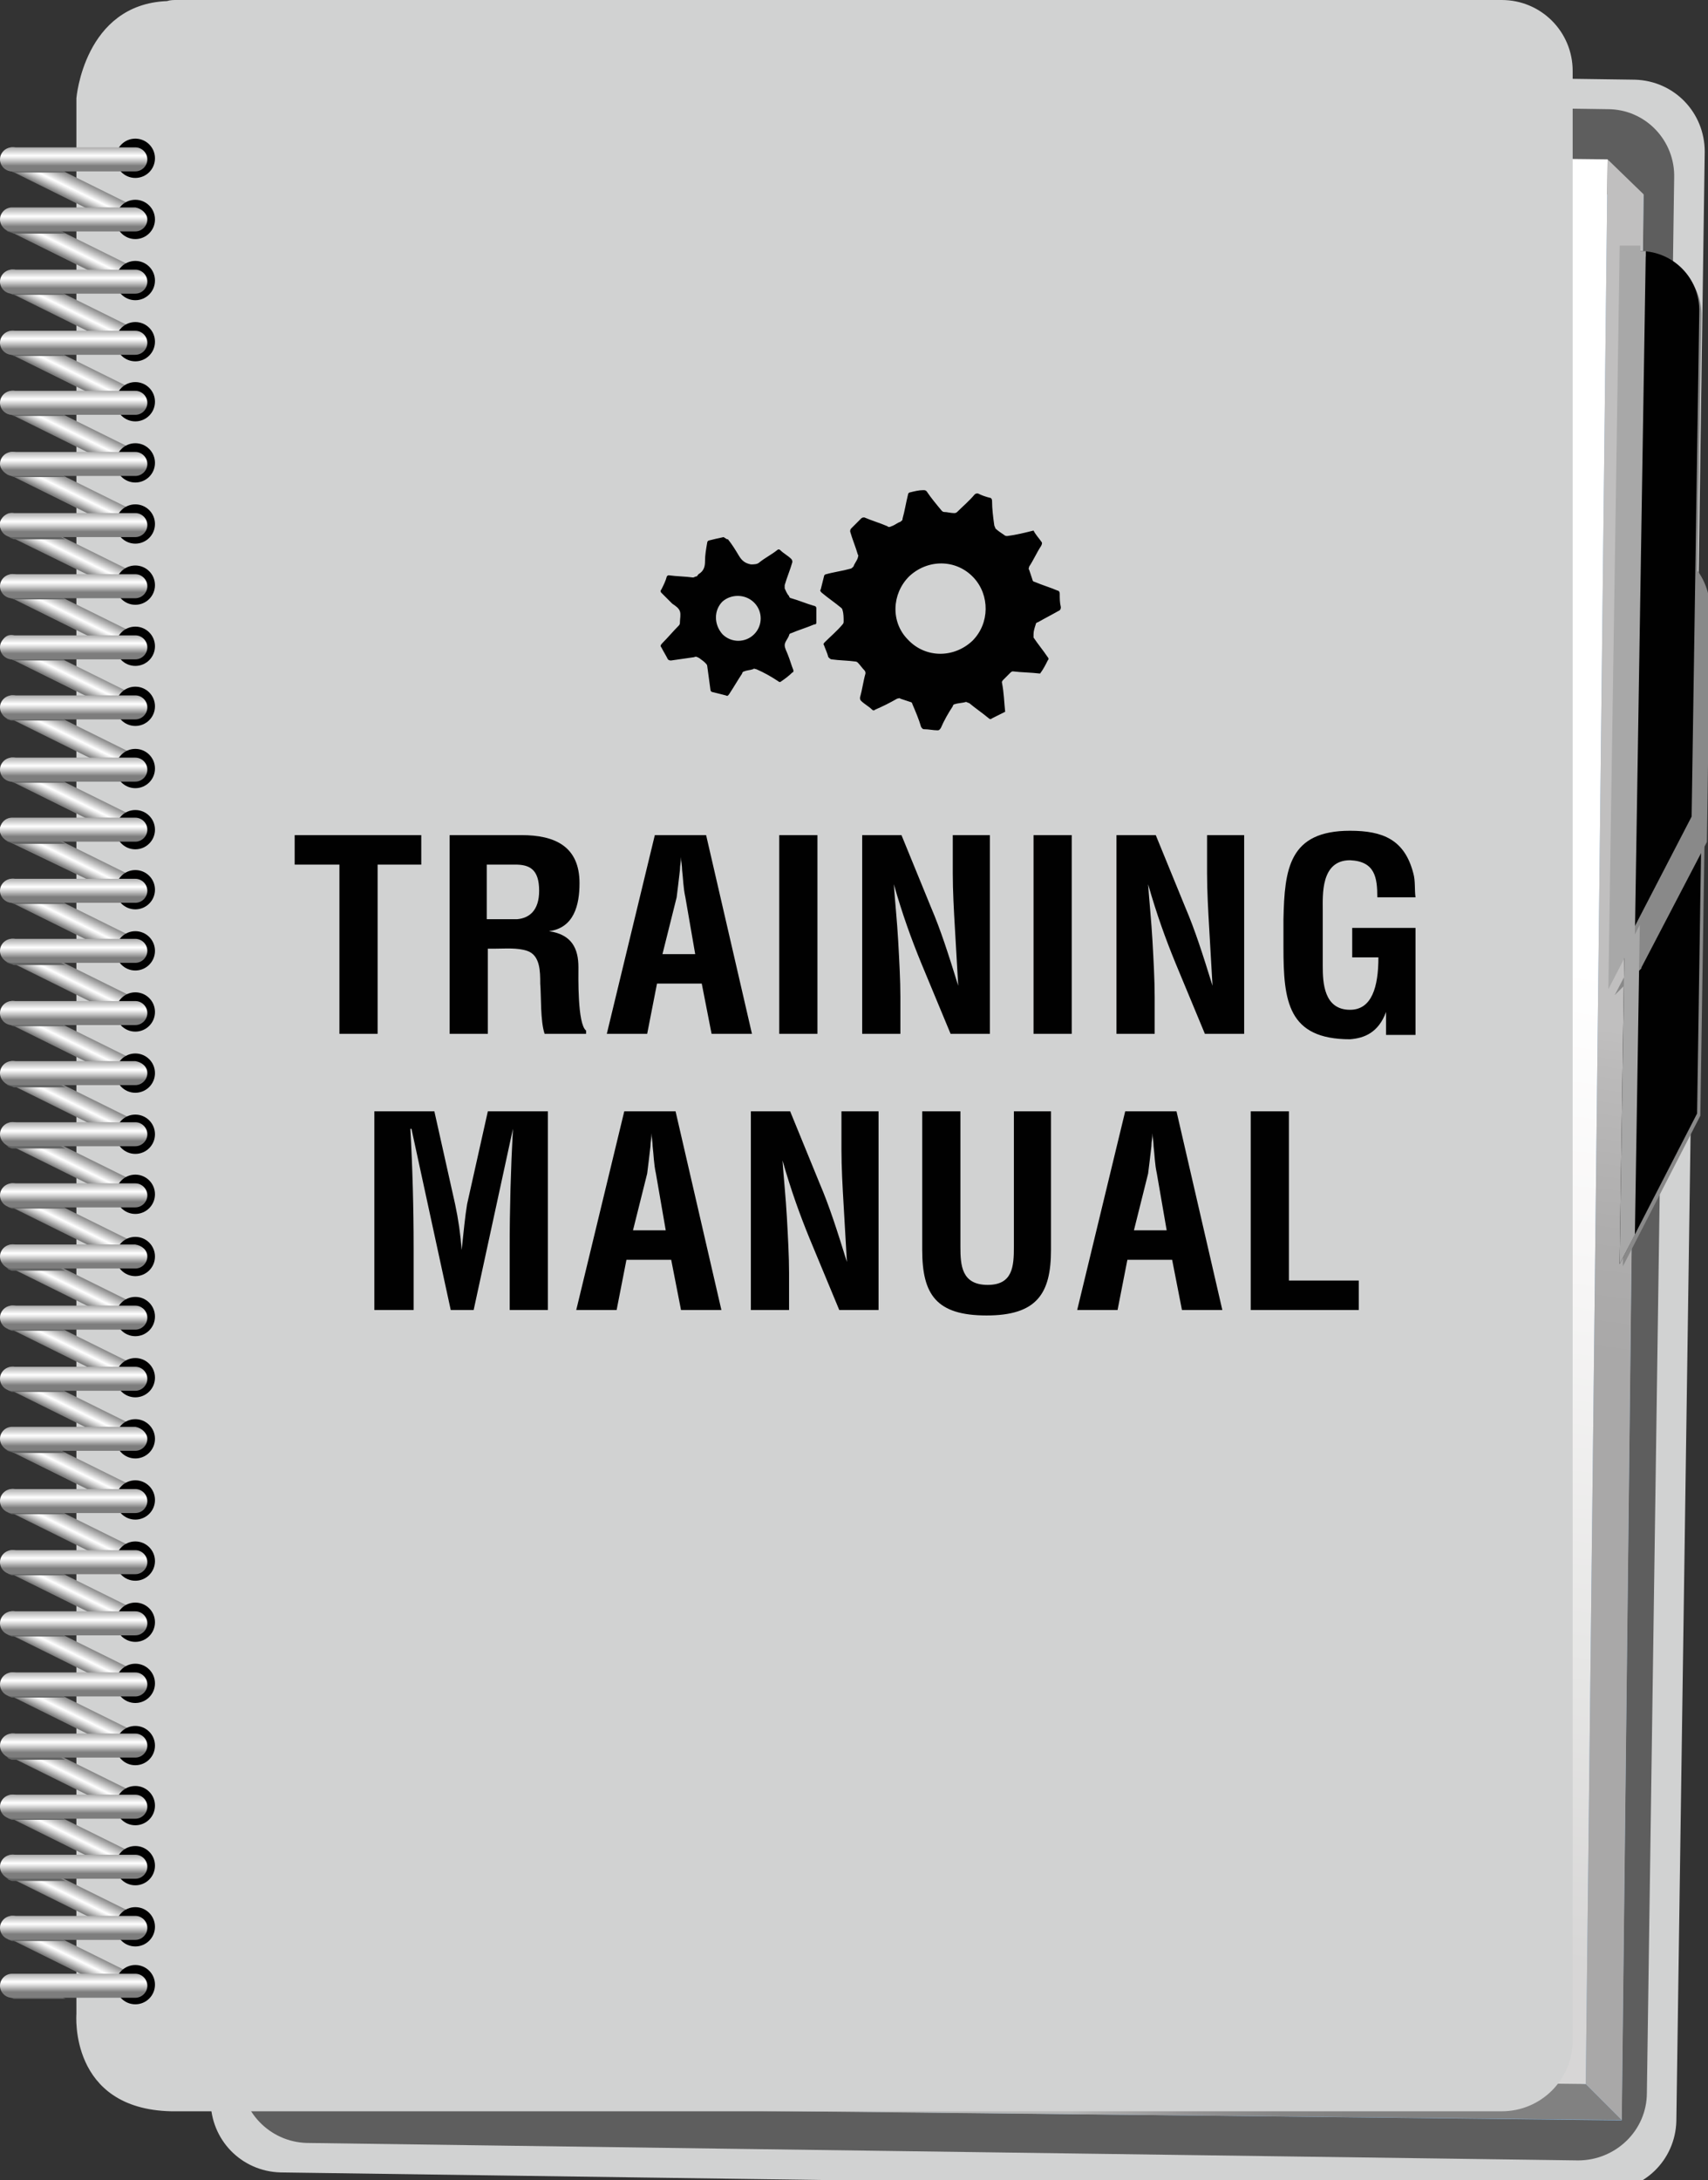 <svg version="1" xmlns="http://www.w3.org/2000/svg" width="156.5" height="199.7" viewBox="0 0 156.5 199.7"><rect x="0" y="0" width="156.5" height="199.7" fill="#333333" stroke="none"/><path fill="#D1D2D2" d="M153.6 194.3c-.1 3.6-3 6.4-6.6 6.4L25.7 199c-3.6-.1-6.4-3-6.4-6.6L21.9 12c.1-3.6 3-6.4 6.6-6.4l121.3 1.7c3.6.1 6.4 3 6.4 6.6l-2.6 180.4z"/><path fill="#5E5E5E" d="M147.3 10L30.8 8.3c-3.4 0-6.3 2.7-6.3 6.2l-5.4-.1-2.5 175.4 5.4.1c0 3.5 2.7 6.3 6.1 6.4l116.5 1.6c3.4 0 6.3-2.7 6.3-6.2l2.5-175.4c.1-3.4-2.6-6.3-6.1-6.3z"/><path fill="#8AB9E3" d="M18.905 16.358l131.687 1.495-2.003 176.382L16.9 192.74z"/><linearGradient id="a" gradientUnits="userSpaceOnUse" x1="123.812" y1="189.182" x2="98.026" y2="188.914"><stop offset="0" stop-color="#818181"/><stop offset=".245" stop-color="#858585"/><stop offset=".558" stop-color="#939293"/><stop offset=".906" stop-color="#ACACAC"/><stop offset="1" stop-color="#B5B6B6"/></linearGradient><path fill="url(#a)" d="M148.6 194.2L34.1 193l1.1-9.5 96.4 6.4 13.7 1"/><linearGradient id="b" gradientUnits="userSpaceOnUse" x1="83.31" y1="80.042" x2="71.495" y2="170.446"><stop offset="0" stop-color="#FFF"/><stop offset=".31" stop-color="#F7F6F6"/><stop offset=".706" stop-color="#E6E6E5"/><stop offset="1" stop-color="#D7D6D6"/></linearGradient><path fill="url(#b)" d="M145.3 190.9l-131.7-1.5 2-176.3 131.7 1.5"/><linearGradient id="c" gradientUnits="userSpaceOnUse" x1="145.24" y1="124.255" x2="149.269" y2="94.44"><stop offset="0" stop-color="#A9A8A8"/><stop offset=".382" stop-color="#AEADAD"/><stop offset=".869" stop-color="#BBBABA"/><stop offset="1" stop-color="#C0BFBF"/></linearGradient><path fill="url(#c)" d="M147.3 14.6l3.3 3.2-2 176.4-3.3-3.3"/><path fill="#898989" d="M148.7 116l1-65.5h1.4c3 0 5.5 2.5 5.4 5.6l-.7 46.1-7.1 13.8z"/><path fill="#010101" d="M148.4 115.8l1-65.5h1.4c3 0 5.5 2.5 5.4 5.6l-.7 46.1-7.1 13.8z"/><path fill="#898989" stroke="#898989" stroke-miterlimit="10" d="M149.9 88.5l6-11.5.3-21.1c0-3-2.3-5.5-5.3-5.6l-1 38.2z"/><path fill="#A8A8A8" d="M150.8 50.3h-1.4l-1 65.5 1.4-2.7 1-62.8z"/><path fill="#898989" d="M148.1 88.9l1-65.5h1.4c3 0 5.5 2.5 5.4 5.6l-.7 46.1-7.1 13.8z"/><path fill="#010101" d="M147.9 88.5l1-65.5h1.4c3 0 5.5 2.5 5.4 5.6l-.7 46.2-7.1 13.7z"/><path fill="#010101" d="M154.9 38.6l.2-9.9c0-2.6-1.6-4.8-4-5.5 2.6.5 4.5 2.8 4.5 5.5l-.2 9.9h-.5z"/><path fill="#A8A8A8" stroke="#A8A8A8" stroke-miterlimit="10" d="M150.3 23h-1.4l-1 65.5 1.4-2.7 1-62.8z"/><path fill="#2C718D" d="M7.1 14.7h5.6V16H7.1zM7.1 20.3h5.6v1.3H7.1zM7.1 25.8h5.6v1.3H7.1zM7.1 31.3h5.6v1.3H7.1zM7.1 36.9h5.6v1.3H7.1zM7.1 42.4h5.6v1.3H7.1zM7.1 48h5.6v1.3H7.1zM7.1 53.5h5.6v1.3H7.1zM7.1 59.1h5.6v1.3H7.1zM7.1 64.9h5.6v1.3H7.1zM7.1 70.5h5.6v1.3H7.1zM7.1 76h5.6v1.3H7.1zM7.1 81.5h5.6v1.3H7.1zM7.1 87.2h5.6v1.3H7.1zM7.1 92.8h5.6v1.3H7.1zM7.1 98.3h5.6v1.3H7.1zM7.1 103.8h5.6v1.3H7.1zM7.1 109.5h5.6v1.3H7.1zM7.1 115.1h5.6v1.3H7.1zM7.1 120.6h5.6v1.3H7.1zM7.1 126.2h5.6v1.3H7.1zM7.1 131.9h5.6v1.3H7.1zM7.1 137.5h5.6v1.3H7.1zM7.1 143h5.6v1.3H7.1zM7.1 154.4h5.6v1.3H7.1zM7.1 160h5.6v1.3H7.1zM7.1 165.5h5.6v1.3H7.1zM7.1 170.9h5.6v1.3H7.1zM7.1 176.5h5.6v1.3H7.1zM7.1 182h5.6v1.3H7.1zM7.1 148.5h5.6v1.3H7.1z"/><path fill="#D1D2D2" d="M137.6 0H16.2c-.3 0-.6 0-.9.1C7.7.4 7 9 7 9v175.5s-.7 8.7 8.7 8.9h121.9c3.6 0 6.5-2.9 6.5-6.5V6.5c0-3.6-2.9-6.5-6.5-6.5z"/><linearGradient id="d" gradientUnits="userSpaceOnUse" x1="85.963" y1="48.563" x2="85.963" y2="50.582" gradientTransform="rotate(26.025 68.247 -128.193)"><stop offset=".006" stop-color="#8A8A8A"/><stop offset=".534" stop-color="#FFF"/><stop offset=".617" stop-color="#EEE"/><stop offset=".781" stop-color="#C1C1C1"/><stop offset="1" stop-color="#7D7D7D"/></linearGradient><path fill="url(#d)" d="M12.2 42.3c-.3.5-.9.8-1.4.5l-10.1-5c-.5-.3-.8-.9-.5-1.4.3-.5.9-.8 1.4-.5l10.1 5c.5.2.8.9.5 1.4z"/><linearGradient id="e" gradientUnits="userSpaceOnUse" x1="90.882" y1="58.638" x2="90.882" y2="60.655" gradientTransform="rotate(26.025 68.247 -128.193)"><stop offset=".006" stop-color="#8A8A8A"/><stop offset=".534" stop-color="#FFF"/><stop offset=".617" stop-color="#EEE"/><stop offset=".781" stop-color="#C1C1C1"/><stop offset="1" stop-color="#7D7D7D"/></linearGradient><path fill="url(#e)" d="M12.2 53.5c-.3.5-.9.8-1.4.5L.6 49c-.5-.3-.8-.9-.5-1.4.3-.5.9-.8 1.4-.5l10.1 5c.6.2.9.9.6 1.4z"/><linearGradient id="f" gradientUnits="userSpaceOnUse" x1="93.322" y1="63.635" x2="93.322" y2="65.653" gradientTransform="rotate(26.025 68.247 -128.193)"><stop offset=".006" stop-color="#8A8A8A"/><stop offset=".534" stop-color="#FFF"/><stop offset=".617" stop-color="#EEE"/><stop offset=".781" stop-color="#C1C1C1"/><stop offset="1" stop-color="#7D7D7D"/></linearGradient><path fill="url(#f)" d="M12.2 59.1c-.3.5-.9.8-1.4.5l-10.1-5c-.5-.3-.8-.9-.5-1.4.3-.5.9-.8 1.4-.5l10.1 5c.5.2.8.8.5 1.4z"/><linearGradient id="g" gradientUnits="userSpaceOnUse" x1="88.403" y1="53.56" x2="88.403" y2="55.579" gradientTransform="rotate(26.025 68.247 -128.193)"><stop offset=".006" stop-color="#8A8A8A"/><stop offset=".534" stop-color="#FFF"/><stop offset=".617" stop-color="#EEE"/><stop offset=".781" stop-color="#C1C1C1"/><stop offset="1" stop-color="#7D7D7D"/></linearGradient><path fill="url(#g)" d="M12.2 47.9c-.3.5-.9.8-1.4.5l-10.1-5c-.5-.3-.8-.9-.5-1.4.3-.5.9-.8 1.4-.5l10.1 5c.5.2.8.8.5 1.4z"/><linearGradient id="h" gradientUnits="userSpaceOnUse" x1="95.776" y1="68.661" x2="95.776" y2="70.678" gradientTransform="rotate(26.025 68.247 -128.193)"><stop offset=".006" stop-color="#8A8A8A"/><stop offset=".534" stop-color="#FFF"/><stop offset=".617" stop-color="#EEE"/><stop offset=".781" stop-color="#C1C1C1"/><stop offset="1" stop-color="#7D7D7D"/></linearGradient><path fill="url(#h)" d="M12.2 64.7c-.3.5-.9.8-1.4.5l-10.1-5c-.5-.3-.8-.9-.5-1.4.2-.6.8-.8 1.3-.5l10.1 5c.6.2.9.8.6 1.4z"/><linearGradient id="i" gradientUnits="userSpaceOnUse" x1="100.695" y1="78.734" x2="100.695" y2="80.751" gradientTransform="rotate(26.025 68.247 -128.193)"><stop offset=".006" stop-color="#8A8A8A"/><stop offset=".534" stop-color="#FFF"/><stop offset=".617" stop-color="#EEE"/><stop offset=".781" stop-color="#C1C1C1"/><stop offset="1" stop-color="#7D7D7D"/></linearGradient><path fill="url(#i)" d="M12.2 75.9c-.3.5-.9.8-1.4.5l-10.1-5c-.5-.3-.8-.9-.5-1.4.3-.5.9-.8 1.4-.5l10.1 5c.5.2.8.8.5 1.4z"/><linearGradient id="j" gradientUnits="userSpaceOnUse" x1="103.135" y1="83.73" x2="103.135" y2="85.749" gradientTransform="rotate(26.025 68.247 -128.193)"><stop offset=".006" stop-color="#8A8A8A"/><stop offset=".534" stop-color="#FFF"/><stop offset=".617" stop-color="#EEE"/><stop offset=".781" stop-color="#C1C1C1"/><stop offset="1" stop-color="#7D7D7D"/></linearGradient><path fill="url(#j)" d="M12.2 81.4c-.3.5-.9.8-1.4.5L.6 77c-.5-.3-.8-.9-.5-1.4.3-.6.9-.8 1.4-.6l10.1 5c.6.3.9.9.6 1.4z"/><linearGradient id="k" gradientUnits="userSpaceOnUse" x1="98.216" y1="73.656" x2="98.216" y2="75.675" gradientTransform="rotate(26.025 68.247 -128.193)"><stop offset=".006" stop-color="#8A8A8A"/><stop offset=".534" stop-color="#FFF"/><stop offset=".617" stop-color="#EEE"/><stop offset=".781" stop-color="#C1C1C1"/><stop offset="1" stop-color="#7D7D7D"/></linearGradient><path fill="url(#k)" d="M12.2 70.2c-.3.5-.9.8-1.4.5l-10.1-5c-.5-.3-.8-.9-.5-1.4.3-.5.9-.8 1.4-.5l10.1 5c.5.2.8.9.5 1.4z"/><linearGradient id="l" gradientUnits="userSpaceOnUse" x1="105.563" y1="88.704" x2="105.563" y2="90.721" gradientTransform="rotate(26.025 68.247 -128.193)"><stop offset=".006" stop-color="#8A8A8A"/><stop offset=".534" stop-color="#FFF"/><stop offset=".617" stop-color="#EEE"/><stop offset=".781" stop-color="#C1C1C1"/><stop offset="1" stop-color="#7D7D7D"/></linearGradient><path fill="url(#l)" d="M12.2 87c-.3.5-.9.8-1.4.5l-10.1-5c-.5-.3-.8-.9-.5-1.4.3-.5.9-.8 1.4-.5l10.1 5c.5.2.8.8.5 1.4z"/><linearGradient id="m" gradientUnits="userSpaceOnUse" x1="110.483" y1="98.778" x2="110.483" y2="100.796" gradientTransform="rotate(26.025 68.247 -128.193)"><stop offset=".006" stop-color="#8A8A8A"/><stop offset=".534" stop-color="#FFF"/><stop offset=".617" stop-color="#EEE"/><stop offset=".781" stop-color="#C1C1C1"/><stop offset="1" stop-color="#7D7D7D"/></linearGradient><path fill="url(#m)" d="M12.2 98.2c-.3.5-.9.8-1.4.5l-10.1-5c-.5-.3-.8-.9-.5-1.4.3-.5.9-.8 1.4-.5l10.1 5c.5.2.8.8.5 1.4z"/><linearGradient id="n" gradientUnits="userSpaceOnUse" x1="112.922" y1="103.774" x2="112.922" y2="105.792" gradientTransform="rotate(26.025 68.247 -128.193)"><stop offset=".006" stop-color="#8A8A8A"/><stop offset=".534" stop-color="#FFF"/><stop offset=".617" stop-color="#EEE"/><stop offset=".781" stop-color="#C1C1C1"/><stop offset="1" stop-color="#7D7D7D"/></linearGradient><path fill="url(#n)" d="M12.2 103.7c-.3.5-.9.8-1.4.5l-10.1-5c-.5-.3-.8-.9-.5-1.4.3-.5.9-.8 1.4-.5l10.1 5c.5.3.8.9.5 1.4z"/><linearGradient id="o" gradientUnits="userSpaceOnUse" x1="108.003" y1="93.699" x2="108.003" y2="95.718" gradientTransform="rotate(26.025 68.247 -128.193)"><stop offset=".006" stop-color="#8A8A8A"/><stop offset=".534" stop-color="#FFF"/><stop offset=".617" stop-color="#EEE"/><stop offset=".781" stop-color="#C1C1C1"/><stop offset="1" stop-color="#7D7D7D"/></linearGradient><path fill="url(#o)" d="M12.2 92.5c-.3.5-.9.8-1.4.5L.7 88c-.5-.3-.8-.9-.5-1.4.3-.5.9-.8 1.4-.5l10.1 5c.5.2.8.9.5 1.4z"/><linearGradient id="p" gradientUnits="userSpaceOnUse" x1="115.376" y1="108.801" x2="115.376" y2="110.819" gradientTransform="rotate(26.025 68.247 -128.193)"><stop offset=".006" stop-color="#8A8A8A"/><stop offset=".534" stop-color="#FFF"/><stop offset=".617" stop-color="#EEE"/><stop offset=".781" stop-color="#C1C1C1"/><stop offset="1" stop-color="#7D7D7D"/></linearGradient><path fill="url(#p)" d="M12.2 109.3c-.3.5-.9.8-1.4.5l-10.1-5c-.5-.3-.8-.9-.5-1.4.3-.5.9-.8 1.4-.5l10.1 5c.5.3.8.9.5 1.4z"/><linearGradient id="q" gradientUnits="userSpaceOnUse" x1="120.295" y1="118.874" x2="120.295" y2="120.892" gradientTransform="rotate(26.025 68.247 -128.193)"><stop offset=".006" stop-color="#8A8A8A"/><stop offset=".534" stop-color="#FFF"/><stop offset=".617" stop-color="#EEE"/><stop offset=".781" stop-color="#C1C1C1"/><stop offset="1" stop-color="#7D7D7D"/></linearGradient><path fill="url(#q)" d="M12.2 120.5c-.3.5-.9.8-1.4.5L.7 116c-.5-.3-.8-.9-.5-1.4.3-.5.9-.8 1.4-.5l10.1 5c.5.3.8.9.5 1.4z"/><linearGradient id="r" gradientUnits="userSpaceOnUse" x1="122.735" y1="123.872" x2="122.735" y2="125.889" gradientTransform="rotate(26.025 68.247 -128.193)"><stop offset=".006" stop-color="#8A8A8A"/><stop offset=".534" stop-color="#FFF"/><stop offset=".617" stop-color="#EEE"/><stop offset=".781" stop-color="#C1C1C1"/><stop offset="1" stop-color="#7D7D7D"/></linearGradient><path fill="url(#r)" d="M12.2 126.1c-.3.5-.9.8-1.4.5l-10.1-5c-.5-.3-.8-.9-.5-1.4.3-.5.9-.8 1.4-.5l10.1 5c.5.2.8.9.5 1.4z"/><linearGradient id="s" gradientUnits="userSpaceOnUse" x1="117.816" y1="113.796" x2="117.816" y2="115.816" gradientTransform="rotate(26.025 68.247 -128.193)"><stop offset=".006" stop-color="#8A8A8A"/><stop offset=".534" stop-color="#FFF"/><stop offset=".617" stop-color="#EEE"/><stop offset=".781" stop-color="#C1C1C1"/><stop offset="1" stop-color="#7D7D7D"/></linearGradient><path fill="url(#s)" d="M12.2 114.9c-.3.5-.9.8-1.4.5l-10.1-5c-.5-.3-.8-.9-.5-1.4.3-.5.9-.8 1.4-.5l10.1 5c.5.2.8.9.5 1.4z"/><linearGradient id="t" gradientUnits="userSpaceOnUse" x1="125.189" y1="128.897" x2="125.189" y2="130.915" gradientTransform="rotate(26.025 68.247 -128.193)"><stop offset=".006" stop-color="#8A8A8A"/><stop offset=".534" stop-color="#FFF"/><stop offset=".617" stop-color="#EEE"/><stop offset=".781" stop-color="#C1C1C1"/><stop offset="1" stop-color="#7D7D7D"/></linearGradient><path fill="url(#t)" d="M12.2 131.7c-.3.5-.9.8-1.4.5l-10.1-5c-.5-.3-.8-.9-.5-1.4.3-.5.9-.8 1.4-.5l10.1 5c.5.2.8.9.5 1.4z"/><linearGradient id="u" gradientUnits="userSpaceOnUse" x1="130.108" y1="138.971" x2="130.108" y2="140.988" gradientTransform="rotate(26.025 68.247 -128.193)"><stop offset=".006" stop-color="#8A8A8A"/><stop offset=".534" stop-color="#FFF"/><stop offset=".617" stop-color="#EEE"/><stop offset=".781" stop-color="#C1C1C1"/><stop offset="1" stop-color="#7D7D7D"/></linearGradient><path fill="url(#u)" d="M12.2 142.9c-.3.5-.9.8-1.4.5l-10.1-5c-.5-.3-.8-.9-.5-1.4.3-.5.9-.8 1.4-.5l10.1 5c.5.2.8.9.5 1.4z"/><linearGradient id="v" gradientUnits="userSpaceOnUse" x1="132.548" y1="143.967" x2="132.548" y2="145.984" gradientTransform="rotate(26.025 68.247 -128.193)"><stop offset=".006" stop-color="#8A8A8A"/><stop offset=".534" stop-color="#FFF"/><stop offset=".617" stop-color="#EEE"/><stop offset=".781" stop-color="#C1C1C1"/><stop offset="1" stop-color="#7D7D7D"/></linearGradient><path fill="url(#v)" d="M12.2 148.5c-.3.5-.9.8-1.4.5L.7 144c-.5-.3-.8-.9-.5-1.4.3-.5.9-.8 1.4-.5l10.1 5c.5.2.8.8.5 1.4z"/><linearGradient id="w" gradientUnits="userSpaceOnUse" x1="127.629" y1="133.893" x2="127.629" y2="135.912" gradientTransform="rotate(26.025 68.247 -128.193)"><stop offset=".006" stop-color="#8A8A8A"/><stop offset=".534" stop-color="#FFF"/><stop offset=".617" stop-color="#EEE"/><stop offset=".781" stop-color="#C1C1C1"/><stop offset="1" stop-color="#7D7D7D"/></linearGradient><path fill="url(#w)" d="M12.2 137.3c-.3.5-.9.8-1.4.5l-10.1-5c-.5-.3-.8-.9-.5-1.4.3-.5.9-.8 1.4-.5l10.1 5c.5.2.8.8.5 1.4z"/><linearGradient id="x" gradientUnits="userSpaceOnUse" x1="76.175" y1="28.52" x2="76.175" y2="30.538" gradientTransform="rotate(26.025 68.247 -128.193)"><stop offset=".006" stop-color="#8A8A8A"/><stop offset=".534" stop-color="#FFF"/><stop offset=".617" stop-color="#EEE"/><stop offset=".781" stop-color="#C1C1C1"/><stop offset="1" stop-color="#7D7D7D"/></linearGradient><path fill="url(#x)" d="M12.2 20c-.3.5-.9.8-1.4.5l-10.1-5c-.5-.3-.8-.9-.5-1.4.3-.5.9-.8 1.4-.5l10.1 5c.5.2.8.9.5 1.4z"/><linearGradient id="y" gradientUnits="userSpaceOnUse" x1="135.028" y1="149.045" x2="135.028" y2="151.064" gradientTransform="rotate(26.025 68.247 -128.193)"><stop offset=".006" stop-color="#8A8A8A"/><stop offset=".534" stop-color="#FFF"/><stop offset=".617" stop-color="#EEE"/><stop offset=".781" stop-color="#C1C1C1"/><stop offset="1" stop-color="#7D7D7D"/></linearGradient><path fill="url(#y)" d="M12.2 154.1c-.3.5-.9.8-1.4.5l-10.1-5c-.5-.3-.8-.9-.5-1.4.3-.5.9-.8 1.4-.5l10.1 5c.5.2.8.9.5 1.4z"/><linearGradient id="z" gradientUnits="userSpaceOnUse" x1="139.947" y1="159.119" x2="139.947" y2="161.138" gradientTransform="rotate(26.025 68.247 -128.193)"><stop offset=".006" stop-color="#8A8A8A"/><stop offset=".534" stop-color="#FFF"/><stop offset=".617" stop-color="#EEE"/><stop offset=".781" stop-color="#C1C1C1"/><stop offset="1" stop-color="#7D7D7D"/></linearGradient><path fill="url(#z)" d="M12.2 165.3c-.3.5-.9.8-1.4.5l-10.1-5c-.5-.3-.8-.9-.5-1.4.3-.5.9-.8 1.4-.5l10.1 5c.5.2.8.9.5 1.4z"/><linearGradient id="A" gradientUnits="userSpaceOnUse" x1="142.387" y1="164.117" x2="142.387" y2="166.134" gradientTransform="rotate(26.025 68.247 -128.193)"><stop offset=".006" stop-color="#8A8A8A"/><stop offset=".534" stop-color="#FFF"/><stop offset=".617" stop-color="#EEE"/><stop offset=".781" stop-color="#C1C1C1"/><stop offset="1" stop-color="#7D7D7D"/></linearGradient><path fill="url(#A)" d="M12.2 170.9c-.3.5-.9.8-1.4.5l-10.1-5c-.5-.3-.8-.9-.5-1.4.3-.5.9-.8 1.4-.5l10.1 5c.5.2.8.9.5 1.4z"/><linearGradient id="B" gradientUnits="userSpaceOnUse" x1="137.468" y1="154.042" x2="137.468" y2="156.06" gradientTransform="rotate(26.025 68.247 -128.193)"><stop offset=".006" stop-color="#8A8A8A"/><stop offset=".534" stop-color="#FFF"/><stop offset=".617" stop-color="#EEE"/><stop offset=".781" stop-color="#C1C1C1"/><stop offset="1" stop-color="#7D7D7D"/></linearGradient><path fill="url(#B)" d="M12.2 159.7c-.3.5-.9.8-1.4.5l-10.1-5c-.5-.3-.8-.9-.5-1.4.3-.5.9-.8 1.4-.5l10.1 5c.5.2.8.8.5 1.4z"/><linearGradient id="C" gradientUnits="userSpaceOnUse" x1="81.095" y1="38.593" x2="81.095" y2="40.612" gradientTransform="rotate(26.025 68.247 -128.193)"><stop offset=".006" stop-color="#8A8A8A"/><stop offset=".534" stop-color="#FFF"/><stop offset=".617" stop-color="#EEE"/><stop offset=".781" stop-color="#C1C1C1"/><stop offset="1" stop-color="#7D7D7D"/></linearGradient><path fill="url(#C)" d="M12.2 31.2c-.3.5-.9.8-1.4.5l-10.1-5c-.5-.3-.8-.9-.5-1.4.3-.5.9-.8 1.4-.5l10.1 5c.5.2.8.9.5 1.4z"/><linearGradient id="D" gradientUnits="userSpaceOnUse" x1="83.534" y1="43.59" x2="83.534" y2="45.608" gradientTransform="rotate(26.025 68.247 -128.193)"><stop offset=".006" stop-color="#8A8A8A"/><stop offset=".534" stop-color="#FFF"/><stop offset=".617" stop-color="#EEE"/><stop offset=".781" stop-color="#C1C1C1"/><stop offset="1" stop-color="#7D7D7D"/></linearGradient><path fill="url(#D)" d="M12.2 36.8c-.3.5-.9.8-1.4.5l-10.1-5c-.5-.3-.8-.9-.5-1.4.3-.5.9-.8 1.4-.5l10.1 5c.5.2.8.8.5 1.4z"/><linearGradient id="E" gradientUnits="userSpaceOnUse" x1="78.615" y1="33.517" x2="78.615" y2="35.535" gradientTransform="rotate(26.025 68.247 -128.193)"><stop offset=".006" stop-color="#8A8A8A"/><stop offset=".534" stop-color="#FFF"/><stop offset=".617" stop-color="#EEE"/><stop offset=".781" stop-color="#C1C1C1"/><stop offset="1" stop-color="#7D7D7D"/></linearGradient><path fill="url(#E)" d="M12.2 25.6c-.3.5-.9.8-1.4.5l-10.1-5c-.5-.3-.8-.9-.5-1.4.3-.5.9-.8 1.4-.5l10.1 5c.5.2.8.8.5 1.4z"/><linearGradient id="F" gradientUnits="userSpaceOnUse" x1="144.815" y1="169.089" x2="144.815" y2="171.108" gradientTransform="rotate(26.025 68.247 -128.193)"><stop offset=".006" stop-color="#8A8A8A"/><stop offset=".534" stop-color="#FFF"/><stop offset=".617" stop-color="#EEE"/><stop offset=".781" stop-color="#C1C1C1"/><stop offset="1" stop-color="#7D7D7D"/></linearGradient><path fill="url(#F)" d="M12.2 176.4c-.3.5-.9.8-1.4.5l-10.1-5c-.5-.3-.8-.9-.5-1.4.3-.5.9-.8 1.4-.5l10.1 5c.5.2.8.9.5 1.4z"/><linearGradient id="G" gradientUnits="userSpaceOnUse" x1="147.255" y1="174.085" x2="147.255" y2="176.103" gradientTransform="rotate(26.025 68.247 -128.193)"><stop offset=".006" stop-color="#8A8A8A"/><stop offset=".534" stop-color="#FFF"/><stop offset=".617" stop-color="#EEE"/><stop offset=".781" stop-color="#C1C1C1"/><stop offset="1" stop-color="#7D7D7D"/></linearGradient><path fill="url(#G)" d="M12.2 182c-.3.5-.9.8-1.4.5l-10.1-5c-.5-.3-.8-.9-.5-1.4.3-.5.9-.8 1.4-.5l10.1 5c.5.2.8.8.5 1.4z"/><g><path fill="#636464" d="M.3 14.7v.5c.1.2.3.3.4.4l.3.1c.1 0 .2.1.3.1H6l-4.2-2.1c-.1 0-.2-.1-.3-.1h-.1c-.6 0-1.1.5-1.1 1.1z"/><circle fill="#010101" cx="12.4" cy="14.5" r="1.8"/><linearGradient id="H" gradientUnits="userSpaceOnUse" x1="6.73" y1="13.172" x2="6.73" y2="15.19"><stop offset=".006" stop-color="#8A8A8A"/><stop offset=".534" stop-color="#FFF"/><stop offset=".617" stop-color="#EEE"/><stop offset=".781" stop-color="#C1C1C1"/><stop offset="1" stop-color="#7D7D7D"/></linearGradient><path fill="url(#H)" d="M13.5 14.6c0 .6-.5 1.1-1.1 1.1H1.1c-.6 0-1.1-.5-1.1-1.1 0-.6.5-1.1 1.1-1.1h11.3c.6 0 1.1.5 1.1 1.1z"/></g><g><path fill="#636464" d="M.3 20.3v.5c.1.2.3.3.4.4l.3.1c.1 0 .2.1.3.1H6l-4.2-2.1c-.1 0-.2-.1-.3-.1h-.1c-.6 0-1.1.5-1.1 1.1z"/><circle fill="#010101" cx="12.4" cy="20.1" r="1.8"/><linearGradient id="I" gradientUnits="userSpaceOnUse" x1="6.73" y1="18.732" x2="6.73" y2="20.75"><stop offset=".006" stop-color="#8A8A8A"/><stop offset=".534" stop-color="#FFF"/><stop offset=".617" stop-color="#EEE"/><stop offset=".781" stop-color="#C1C1C1"/><stop offset="1" stop-color="#7D7D7D"/></linearGradient><path fill="url(#I)" d="M13.5 20.1c0 .6-.5 1.1-1.1 1.1H1.1c-.6 0-1.1-.5-1.1-1.1 0-.6.5-1.1 1.1-1.1h11.3c.6.1 1.1.6 1.1 1.1z"/></g><g><path fill="#636464" d="M.3 25.9v.5c.1.2.3.3.4.4l.3.1c.1.1.2.1.4.1H6l-4.2-2.1c-.1 0-.2-.1-.3-.1h-.1c-.6.1-1.1.5-1.1 1.1z"/><circle fill="#010101" cx="12.4" cy="25.7" r="1.8"/><linearGradient id="J" gradientUnits="userSpaceOnUse" x1="6.73" y1="24.383" x2="6.73" y2="26.401"><stop offset=".006" stop-color="#8A8A8A"/><stop offset=".534" stop-color="#FFF"/><stop offset=".617" stop-color="#EEE"/><stop offset=".781" stop-color="#C1C1C1"/><stop offset="1" stop-color="#7D7D7D"/></linearGradient><path fill="url(#J)" d="M13.5 25.8c0 .6-.5 1.1-1.1 1.1H1.1c-.6 0-1.1-.5-1.1-1.1 0-.6.5-1.1 1.1-1.1h11.3c.6 0 1.1.5 1.1 1.1z"/></g><g><path fill="#636464" d="M.3 31.5v.5c.1.2.3.3.4.4l.3.1c.1 0 .2.1.3.1H6l-4.2-2.1c-.1 0-.2-.1-.3-.1h-.1c-.6 0-1.1.5-1.1 1.1z"/><circle fill="#010101" cx="12.4" cy="31.3" r="1.8"/><linearGradient id="K" gradientUnits="userSpaceOnUse" x1="6.73" y1="29.943" x2="6.73" y2="31.961"><stop offset=".006" stop-color="#8A8A8A"/><stop offset=".534" stop-color="#FFF"/><stop offset=".617" stop-color="#EEE"/><stop offset=".781" stop-color="#C1C1C1"/><stop offset="1" stop-color="#7D7D7D"/></linearGradient><path fill="url(#K)" d="M13.5 31.4c0 .6-.5 1.1-1.1 1.1H1.1C.5 32.5 0 32 0 31.4c0-.6.5-1.1 1.1-1.1h11.3c.6 0 1.1.5 1.1 1.1z"/></g><g><path fill="#636464" d="M.3 37v.5c.1.2.3.3.4.4l.3.1c.1 0 .2.1.3.1H6L1.8 36h-.4c-.6 0-1.1.4-1.1 1z"/><circle fill="#010101" cx="12.4" cy="36.8" r="1.8"/><linearGradient id="L" gradientUnits="userSpaceOnUse" x1="6.73" y1="35.477" x2="6.73" y2="37.495"><stop offset=".006" stop-color="#8A8A8A"/><stop offset=".534" stop-color="#FFF"/><stop offset=".617" stop-color="#EEE"/><stop offset=".781" stop-color="#C1C1C1"/><stop offset="1" stop-color="#7D7D7D"/></linearGradient><path fill="url(#L)" d="M13.5 36.9c0 .6-.5 1.1-1.1 1.1H1.1C.5 38 0 37.5 0 36.9c0-.6.5-1.1 1.1-1.1h11.3c.6 0 1.1.5 1.1 1.1z"/></g><g><path fill="#636464" d="M.3 42.6v.5c.1.2.3.3.4.4l.3.1c.1 0 .2.1.3.1H6l-4.2-2.1c-.1 0-.2-.1-.3-.1h-.1c-.6 0-1.1.5-1.1 1.1z"/><circle fill="#010101" cx="12.4" cy="42.4" r="1.8"/><linearGradient id="M" gradientUnits="userSpaceOnUse" x1="6.73" y1="41.038" x2="6.73" y2="43.056"><stop offset=".006" stop-color="#8A8A8A"/><stop offset=".534" stop-color="#FFF"/><stop offset=".617" stop-color="#EEE"/><stop offset=".781" stop-color="#C1C1C1"/><stop offset="1" stop-color="#7D7D7D"/></linearGradient><path fill="url(#M)" d="M13.5 42.5c0 .6-.5 1.1-1.1 1.1H1.1C.5 43.5 0 43 0 42.5c0-.6.5-1.1 1.1-1.1h11.3c.6 0 1.1.5 1.1 1.1z"/></g><g><path fill="#636464" d="M.3 48.2v.5c.1.2.3.3.4.4l.3.2c.1 0 .2.1.3.1H6l-4.2-2.1c-.1 0-.2-.1-.3-.1h-.1c-.6 0-1.1.4-1.1 1z"/><circle fill="#010101" cx="12.4" cy="48" r="1.8"/><linearGradient id="N" gradientUnits="userSpaceOnUse" x1="6.73" y1="46.688" x2="6.73" y2="48.706"><stop offset=".006" stop-color="#8A8A8A"/><stop offset=".534" stop-color="#FFF"/><stop offset=".617" stop-color="#EEE"/><stop offset=".781" stop-color="#C1C1C1"/><stop offset="1" stop-color="#7D7D7D"/></linearGradient><path fill="url(#N)" d="M13.5 48.1c0 .6-.5 1.1-1.1 1.1H1.1c-.6 0-1.1-.5-1.1-1.1 0-.6.5-1.1 1.1-1.1h11.3c.6 0 1.1.5 1.1 1.1z"/></g><g><path fill="#636464" d="M.3 53.8v.5c.1.2.3.3.4.4l.3.1c.1 0 .2.1.3.1H6l-4.2-2.1c-.1 0-.2-.1-.3-.1h-.1c-.6 0-1.1.5-1.1 1.1z"/><circle fill="#010101" cx="12.4" cy="53.6" r="1.8"/><linearGradient id="O" gradientUnits="userSpaceOnUse" x1="6.73" y1="52.248" x2="6.73" y2="54.267"><stop offset=".006" stop-color="#8A8A8A"/><stop offset=".534" stop-color="#FFF"/><stop offset=".617" stop-color="#EEE"/><stop offset=".781" stop-color="#C1C1C1"/><stop offset="1" stop-color="#7D7D7D"/></linearGradient><path fill="url(#O)" d="M13.5 53.7c0 .6-.5 1.1-1.1 1.1H1.1c-.6 0-1.1-.5-1.1-1.1 0-.6.5-1.1 1.1-1.1h11.3c.6 0 1.1.5 1.1 1.1z"/></g><g><path fill="#636464" d="M.3 59.4v.5c.1.2.3.3.4.4l.3.1c.1 0 .2.1.3.1H6l-4.2-2.1c-.1 0-.2-.1-.3-.1h-.1c-.6 0-1.1.5-1.1 1.1z"/><circle fill="#010101" cx="12.4" cy="59.2" r="1.8"/><linearGradient id="P" gradientUnits="userSpaceOnUse" x1="6.73" y1="57.841" x2="6.73" y2="59.859"><stop offset=".006" stop-color="#8A8A8A"/><stop offset=".534" stop-color="#FFF"/><stop offset=".617" stop-color="#EEE"/><stop offset=".781" stop-color="#C1C1C1"/><stop offset="1" stop-color="#7D7D7D"/></linearGradient><path fill="url(#P)" d="M13.5 59.3c0 .6-.5 1.1-1.1 1.1H1.1c-.6 0-1.1-.5-1.1-1.1 0-.6.5-1.1 1.1-1.1h11.3c.6 0 1.1.5 1.1 1.1z"/></g><g><path fill="#636464" d="M.3 65v.5c.1.2.3.3.4.4l.3.1h5l-4.2-2c-.1 0-.2-.1-.3-.1h-.1c-.6 0-1.1.5-1.1 1.1z"/><circle fill="#010101" cx="12.4" cy="64.7" r="1.8"/><linearGradient id="Q" gradientUnits="userSpaceOnUse" x1="6.73" y1="63.401" x2="6.73" y2="65.42"><stop offset=".006" stop-color="#8A8A8A"/><stop offset=".534" stop-color="#FFF"/><stop offset=".617" stop-color="#EEE"/><stop offset=".781" stop-color="#C1C1C1"/><stop offset="1" stop-color="#7D7D7D"/></linearGradient><path fill="url(#Q)" d="M13.5 64.8c0 .6-.5 1.1-1.1 1.1H1.1c-.6 0-1.1-.5-1.1-1.1 0-.6.5-1.1 1.1-1.1h11.3c.6 0 1.1.5 1.1 1.1z"/></g><g><path fill="#636464" d="M.3 70.6v.5c.1.2.3.3.4.4l.3.1c.1 0 .2.1.3.1H6l-4.2-2.1c-.1 0-.2-.1-.3-.1h-.1c-.6 0-1.1.5-1.1 1.1z"/><circle fill="#010101" cx="12.4" cy="70.4" r="1.8"/><linearGradient id="R" gradientUnits="userSpaceOnUse" x1="6.73" y1="69.052" x2="6.73" y2="71.07"><stop offset=".006" stop-color="#8A8A8A"/><stop offset=".534" stop-color="#FFF"/><stop offset=".617" stop-color="#EEE"/><stop offset=".781" stop-color="#C1C1C1"/><stop offset="1" stop-color="#7D7D7D"/></linearGradient><path fill="url(#R)" d="M13.5 70.5c0 .6-.5 1.1-1.1 1.1H1.1c-.6 0-1.1-.5-1.1-1.1 0-.6.5-1.1 1.1-1.1h11.3c.6 0 1.1.5 1.1 1.1z"/></g><g><path fill="#636464" d="M.3 76.2v.5c.1.2.3.3.4.4l.3.1c.1 0 .2.1.3.1H6l-4.2-2.1c-.1 0-.2-.1-.3-.1h-.1c-.6 0-1.1.5-1.1 1.1z"/><circle fill="#010101" cx="12.4" cy="76" r="1.8"/><linearGradient id="S" gradientUnits="userSpaceOnUse" x1="6.73" y1="74.612" x2="6.73" y2="76.63"><stop offset=".006" stop-color="#8A8A8A"/><stop offset=".534" stop-color="#FFF"/><stop offset=".617" stop-color="#EEE"/><stop offset=".781" stop-color="#C1C1C1"/><stop offset="1" stop-color="#7D7D7D"/></linearGradient><path fill="url(#S)" d="M13.5 76c0 .6-.5 1.1-1.1 1.1H1.1C.5 77.1 0 76.6 0 76c0-.6.5-1.1 1.1-1.1h11.3c.6 0 1.1.5 1.1 1.1z"/></g><g><path fill="#636464" d="M.3 81.7v.5c.1.2.3.3.4.4l.3.1c.1 0 .2.1.3.1H6l-4.2-2.1c-.1 0-.2-.1-.3-.1h-.1c-.6 0-1.1.5-1.1 1.1z"/><circle fill="#010101" cx="12.4" cy="81.5" r="1.8"/><linearGradient id="T" gradientUnits="userSpaceOnUse" x1="6.73" y1="80.146" x2="6.73" y2="82.164"><stop offset=".006" stop-color="#8A8A8A"/><stop offset=".534" stop-color="#FFF"/><stop offset=".617" stop-color="#EEE"/><stop offset=".781" stop-color="#C1C1C1"/><stop offset="1" stop-color="#7D7D7D"/></linearGradient><path fill="url(#T)" d="M13.5 81.6c0 .6-.5 1.1-1.1 1.1H1.1c-.6 0-1.1-.5-1.1-1.1 0-.6.5-1.1 1.1-1.1h11.3c.6 0 1.1.5 1.1 1.1z"/></g><g><path fill="#636464" d="M.3 87.3v.5c.1.2.3.3.4.4l.3.1c.1 0 .2.1.3.1H6l-4.2-2.1c-.1 0-.2-.1-.3-.1h-.1c-.6 0-1.1.5-1.1 1.1z"/><circle fill="#010101" cx="12.4" cy="87.1" r="1.8"/><linearGradient id="U" gradientUnits="userSpaceOnUse" x1="6.73" y1="85.707" x2="6.73" y2="87.725"><stop offset=".006" stop-color="#8A8A8A"/><stop offset=".534" stop-color="#FFF"/><stop offset=".617" stop-color="#EEE"/><stop offset=".781" stop-color="#C1C1C1"/><stop offset="1" stop-color="#7D7D7D"/></linearGradient><path fill="url(#U)" d="M13.5 87.1c0 .6-.5 1.1-1.1 1.1H1.1c-.6 0-1.1-.5-1.1-1.1 0-.6.5-1.1 1.1-1.1h11.3c.6 0 1.1.5 1.1 1.1z"/></g><g><path fill="#636464" d="M.3 92.9v.5c.1.2.3.3.4.4l.3.1c.1.1.2.1.4.1H6l-4.2-2.1c-.1 0-.2-.1-.3-.1h-.1c-.6 0-1.1.5-1.1 1.1z"/><circle fill="#010101" cx="12.4" cy="92.7" r="1.8"/><linearGradient id="V" gradientUnits="userSpaceOnUse" x1="6.73" y1="91.358" x2="6.73" y2="93.375"><stop offset=".006" stop-color="#8A8A8A"/><stop offset=".534" stop-color="#FFF"/><stop offset=".617" stop-color="#EEE"/><stop offset=".781" stop-color="#C1C1C1"/><stop offset="1" stop-color="#7D7D7D"/></linearGradient><path fill="url(#V)" d="M13.5 92.8c0 .6-.5 1.1-1.1 1.1H1.1c-.6 0-1.1-.5-1.1-1.1 0-.6.5-1.1 1.1-1.1h11.3c.6 0 1.1.5 1.1 1.1z"/></g><g><path fill="#636464" d="M.3 98.5v.5c.1.2.3.3.4.4l.3.1c.1 0 .2.1.3.1H6l-4.2-2.1c-.1 0-.2-.1-.3-.1h-.1c-.6 0-1.1.5-1.1 1.1z"/><circle fill="#010101" cx="12.4" cy="98.3" r="1.8"/><linearGradient id="W" gradientUnits="userSpaceOnUse" x1="6.73" y1="96.918" x2="6.73" y2="98.936"><stop offset=".006" stop-color="#8A8A8A"/><stop offset=".534" stop-color="#FFF"/><stop offset=".617" stop-color="#EEE"/><stop offset=".781" stop-color="#C1C1C1"/><stop offset="1" stop-color="#7D7D7D"/></linearGradient><path fill="url(#W)" d="M13.5 98.3c0 .6-.5 1.1-1.1 1.1H1.1c-.6 0-1.1-.5-1.1-1.1 0-.6.5-1.1 1.1-1.1h11.3c.6.1 1.1.5 1.1 1.1z"/></g><g><path fill="#636464" d="M.3 104.1v.5c.1.2.3.3.4.4l.1.1c.1 0 .2.1.3.1H6l-4.2-2.1c-.1 0-.2-.1-.3-.1h-.1c-.6 0-1.1.5-1.1 1.1z"/><circle fill="#010101" cx="12.4" cy="103.9" r="1.8"/><linearGradient id="X" gradientUnits="userSpaceOnUse" x1="6.73" y1="102.511" x2="6.73" y2="104.529"><stop offset=".006" stop-color="#8A8A8A"/><stop offset=".534" stop-color="#FFF"/><stop offset=".617" stop-color="#EEE"/><stop offset=".781" stop-color="#C1C1C1"/><stop offset="1" stop-color="#7D7D7D"/></linearGradient><path fill="url(#X)" d="M13.5 103.9c0 .6-.5 1.1-1.1 1.1H1.1c-.6 0-1.1-.5-1.1-1.1 0-.6.5-1.1 1.1-1.1h11.3c.6 0 1.1.5 1.1 1.1z"/></g><g><path fill="#636464" d="M.3 109.6v.5c.1.2.3.3.4.4l.1.1c.1 0 .2.1.3.1H6l-4.2-2.1c-.1 0-.2-.1-.3-.1h-.1c-.6 0-1.1.5-1.1 1.1z"/><circle fill="#010101" cx="12.4" cy="109.4" r="1.8"/><linearGradient id="Y" gradientUnits="userSpaceOnUse" x1="6.73" y1="108.07" x2="6.73" y2="110.089"><stop offset=".006" stop-color="#8A8A8A"/><stop offset=".534" stop-color="#FFF"/><stop offset=".617" stop-color="#EEE"/><stop offset=".781" stop-color="#C1C1C1"/><stop offset="1" stop-color="#7D7D7D"/></linearGradient><path fill="url(#Y)" d="M13.5 109.5c0 .6-.5 1.1-1.1 1.1H1.1c-.6 0-1.1-.5-1.1-1.1 0-.6.5-1.1 1.1-1.1h11.3c.6 0 1.1.5 1.1 1.1z"/></g><g><path fill="#636464" d="M.3 115.3v.5c.1.2.3.3.4.4l.1.1c.1 0 .2.1.3.1H6l-4.2-2.1c-.1 0-.2-.1-.3-.1h-.1c-.6 0-1.1.5-1.1 1.1z"/><circle fill="#010101" cx="12.4" cy="115.1" r="1.8"/><linearGradient id="Z" gradientUnits="userSpaceOnUse" x1="6.73" y1="113.722" x2="6.73" y2="115.739"><stop offset=".006" stop-color="#8A8A8A"/><stop offset=".534" stop-color="#FFF"/><stop offset=".617" stop-color="#EEE"/><stop offset=".781" stop-color="#C1C1C1"/><stop offset="1" stop-color="#7D7D7D"/></linearGradient><path fill="url(#Z)" d="M13.5 115.1c0 .6-.5 1.1-1.1 1.1H1.1c-.6 0-1.1-.5-1.1-1.1 0-.6.5-1.1 1.1-1.1h11.3c.6.1 1.1.5 1.1 1.1z"/></g><g><path fill="#636464" d="M.3 120.8v.5c.1.2.3.3.4.4l.1.1c.1 0 .2.1.3.1H6l-4.2-2.1c-.1 0-.2-.1-.3-.1h-.1c-.6.1-1.1.5-1.1 1.1z"/><circle fill="#010101" cx="12.4" cy="120.6" r="1.8"/><linearGradient id="aa" gradientUnits="userSpaceOnUse" x1="6.73" y1="119.282" x2="6.73" y2="121.3"><stop offset=".006" stop-color="#8A8A8A"/><stop offset=".534" stop-color="#FFF"/><stop offset=".617" stop-color="#EEE"/><stop offset=".781" stop-color="#C1C1C1"/><stop offset="1" stop-color="#7D7D7D"/></linearGradient><path fill="url(#aa)" d="M13.5 120.7c0 .6-.5 1.1-1.1 1.1H1.1c-.6 0-1.1-.5-1.1-1.1 0-.6.5-1.1 1.1-1.1h11.3c.6 0 1.1.5 1.1 1.1z"/></g><g><path fill="#636464" d="M.3 126.4v.5c.1.2.3.3.4.4l.1.1c.1 0 .2.1.3.1H6l-4.2-2.1c-.1 0-.2-.1-.3-.1h-.1c-.6 0-1.1.5-1.1 1.1z"/><circle fill="#010101" cx="12.4" cy="126.2" r="1.8"/><linearGradient id="ab" gradientUnits="userSpaceOnUse" x1="6.73" y1="124.874" x2="6.73" y2="126.892"><stop offset=".006" stop-color="#8A8A8A"/><stop offset=".534" stop-color="#FFF"/><stop offset=".617" stop-color="#EEE"/><stop offset=".781" stop-color="#C1C1C1"/><stop offset="1" stop-color="#7D7D7D"/></linearGradient><path fill="url(#ab)" d="M13.5 126.3c0 .6-.5 1.1-1.1 1.1H1.1c-.6 0-1.1-.5-1.1-1.1 0-.6.5-1.1 1.1-1.1h11.3c.6 0 1.1.5 1.1 1.1z"/></g><g><path fill="#636464" d="M.3 132v.5c.1.2.3.3.4.4l.3.1c.1 0 .2.1.3.1H6L1.8 131c-.1 0-.2-.1-.3-.1h-.1c-.6 0-1.1.5-1.1 1.1z"/><circle fill="#010101" cx="12.4" cy="131.8" r="1.8"/><linearGradient id="ac" gradientUnits="userSpaceOnUse" x1="6.73" y1="130.435" x2="6.73" y2="132.453"><stop offset=".006" stop-color="#8A8A8A"/><stop offset=".534" stop-color="#FFF"/><stop offset=".617" stop-color="#EEE"/><stop offset=".781" stop-color="#C1C1C1"/><stop offset="1" stop-color="#7D7D7D"/></linearGradient><path fill="url(#ac)" d="M13.5 131.8c0 .6-.5 1.1-1.1 1.1H1.1c-.6 0-1.1-.5-1.1-1.1 0-.6.5-1.1 1.1-1.1h11.3c.6.1 1.1.6 1.1 1.1z"/></g><g><path fill="#636464" d="M.3 137.6v.5c.1.2.3.3.4.4l.1.1c.1 0 .2.1.3.1H6l-4.2-2.1c-.1 0-.2-.1-.3-.1h-.1c-.6.1-1.1.5-1.1 1.1z"/><circle fill="#010101" cx="12.4" cy="137.4" r="1.8"/><linearGradient id="ad" gradientUnits="userSpaceOnUse" x1="6.73" y1="136.086" x2="6.73" y2="138.104"><stop offset=".006" stop-color="#8A8A8A"/><stop offset=".534" stop-color="#FFF"/><stop offset=".617" stop-color="#EEE"/><stop offset=".781" stop-color="#C1C1C1"/><stop offset="1" stop-color="#7D7D7D"/></linearGradient><path fill="url(#ad)" d="M13.5 137.5c0 .6-.5 1.1-1.1 1.1H1.1c-.6 0-1.1-.5-1.1-1.1 0-.6.5-1.1 1.1-1.1h11.3c.6 0 1.1.5 1.1 1.1z"/></g><g><path fill="#636464" d="M.3 143.2v.5c.1.2.3.3.4.4l.1.1c.1 0 .2.1.3.1H6l-4.2-2.1c-.1 0-.2-.1-.3-.1h-.1c-.6 0-1.1.5-1.1 1.1z"/><circle fill="#010101" cx="12.4" cy="143" r="1.8"/><linearGradient id="ae" gradientUnits="userSpaceOnUse" x1="6.73" y1="141.645" x2="6.73" y2="143.663"><stop offset=".006" stop-color="#8A8A8A"/><stop offset=".534" stop-color="#FFF"/><stop offset=".617" stop-color="#EEE"/><stop offset=".781" stop-color="#C1C1C1"/><stop offset="1" stop-color="#7D7D7D"/></linearGradient><path fill="url(#ae)" d="M13.5 143.1c0 .6-.5 1.1-1.1 1.1H1.1c-.6 0-1.1-.5-1.1-1.1 0-.6.5-1.1 1.1-1.1h11.3c.6 0 1.1.5 1.1 1.1z"/></g><g><path fill="#636464" d="M.3 148.8v.5c.1.2.3.3.4.4l.1.1c.1 0 .2.1.3.1H6l-4.2-2.1c-.1 0-.2-.1-.3-.1h-.1c-.6.1-1.1.6-1.1 1.1z"/><circle fill="#010101" cx="12.4" cy="148.6" r="1.8"/><linearGradient id="af" gradientUnits="userSpaceOnUse" x1="6.73" y1="147.297" x2="6.73" y2="149.314"><stop offset=".006" stop-color="#8A8A8A"/><stop offset=".534" stop-color="#FFF"/><stop offset=".617" stop-color="#EEE"/><stop offset=".781" stop-color="#C1C1C1"/><stop offset="1" stop-color="#7D7D7D"/></linearGradient><path fill="url(#af)" d="M13.5 148.7c0 .6-.5 1.1-1.1 1.1H1.1c-.6 0-1.1-.5-1.1-1.1 0-.6.5-1.1 1.1-1.1h11.3c.6 0 1.1.5 1.1 1.1z"/></g><g><path fill="#636464" d="M.3 154.4v.5c.1.2.3.3.4.4l.1.1c.1 0 .2.1.3.1H6l-4.2-2.1c-.1 0-.2-.1-.3-.1h-.1c-.6 0-1.1.5-1.1 1.1z"/><circle fill="#010101" cx="12.4" cy="154.2" r="1.8"/><linearGradient id="ag" gradientUnits="userSpaceOnUse" x1="6.73" y1="152.857" x2="6.73" y2="154.875"><stop offset=".006" stop-color="#8A8A8A"/><stop offset=".534" stop-color="#FFF"/><stop offset=".617" stop-color="#EEE"/><stop offset=".781" stop-color="#C1C1C1"/><stop offset="1" stop-color="#7D7D7D"/></linearGradient><path fill="url(#ag)" d="M13.5 154.3c0 .6-.5 1.1-1.1 1.1H1.1c-.6 0-1.1-.5-1.1-1.1 0-.6.5-1.1 1.1-1.1h11.3c.6 0 1.1.5 1.1 1.1z"/></g><g><path fill="#636464" d="M.3 160.1v.5c.1.2.3.3.4.4l.1.1c.1 0 .2.1.3.1H6l-4.2-2.1c-.1 0-.2-.1-.3-.1h-.1c-.6 0-1.1.5-1.1 1.1z"/><circle fill="#010101" cx="12.4" cy="159.9" r="1.8"/><linearGradient id="ah" gradientUnits="userSpaceOnUse" x1="6.73" y1="158.508" x2="6.73" y2="160.525"><stop offset=".006" stop-color="#8A8A8A"/><stop offset=".534" stop-color="#FFF"/><stop offset=".617" stop-color="#EEE"/><stop offset=".781" stop-color="#C1C1C1"/><stop offset="1" stop-color="#7D7D7D"/></linearGradient><path fill="url(#ah)" d="M13.5 159.9c0 .6-.5 1.1-1.1 1.1H1.1c-.6 0-1.1-.5-1.1-1.1 0-.6.5-1.1 1.1-1.1h11.3c.6 0 1.1.5 1.1 1.1z"/></g><g><path fill="#636464" d="M.3 165.6v.5c.1.2.3.3.4.4l.1.1c.1 0 .2.1.3.1H6l-4.2-2.1c-.1 0-.2-.1-.3-.1h-.1c-.6 0-1.1.5-1.1 1.1z"/><circle fill="#010101" cx="12.4" cy="165.4" r="1.8"/><linearGradient id="ai" gradientUnits="userSpaceOnUse" x1="6.73" y1="164.068" x2="6.73" y2="166.085"><stop offset=".006" stop-color="#8A8A8A"/><stop offset=".534" stop-color="#FFF"/><stop offset=".617" stop-color="#EEE"/><stop offset=".781" stop-color="#C1C1C1"/><stop offset="1" stop-color="#7D7D7D"/></linearGradient><path fill="url(#ai)" d="M13.5 165.5c0 .6-.5 1.1-1.1 1.1H1.1c-.6 0-1.1-.5-1.1-1.1 0-.6.5-1.1 1.1-1.1h11.3c.6 0 1.1.5 1.1 1.1z"/></g><g><path fill="#636464" d="M.3 171.2v.5c.1.2.3.3.4.4l.1.1c.1 0 .2.1.3.1H6l-4.2-2.1c-.1 0-.2-.1-.3-.1h-.1c-.6 0-1.1.5-1.1 1.1z"/><circle fill="#010101" cx="12.4" cy="170.9" r="1.8"/><linearGradient id="aj" gradientUnits="userSpaceOnUse" x1="6.73" y1="169.603" x2="6.73" y2="171.62"><stop offset=".006" stop-color="#8A8A8A"/><stop offset=".534" stop-color="#FFF"/><stop offset=".617" stop-color="#EEE"/><stop offset=".781" stop-color="#C1C1C1"/><stop offset="1" stop-color="#7D7D7D"/></linearGradient><path fill="url(#aj)" d="M13.5 171c0 .6-.5 1.1-1.1 1.1H1.1c-.6 0-1.1-.5-1.1-1.1 0-.6.5-1.1 1.1-1.1h11.3c.6 0 1.1.5 1.1 1.1z"/></g><g><path fill="#636464" d="M.3 176.7v.5c.1.2.3.3.4.4l.1.1c.1 0 .2.1.3.1H6l-4.2-2.1c-.1 0-.2-.1-.3-.1h-.1c-.6 0-1.1.5-1.1 1.1z"/><circle fill="#010101" cx="12.4" cy="176.5" r="1.8"/><linearGradient id="ak" gradientUnits="userSpaceOnUse" x1="6.73" y1="175.164" x2="6.73" y2="177.181"><stop offset=".006" stop-color="#8A8A8A"/><stop offset=".534" stop-color="#FFF"/><stop offset=".617" stop-color="#EEE"/><stop offset=".781" stop-color="#C1C1C1"/><stop offset="1" stop-color="#7D7D7D"/></linearGradient><path fill="url(#ak)" d="M13.5 176.6c0 .6-.5 1.1-1.1 1.1H1.1c-.6 0-1.1-.5-1.1-1.1 0-.6.5-1.1 1.1-1.1h11.3c.6 0 1.1.5 1.1 1.1z"/></g><g><path fill="#636464" d="M.3 182v.5c.1.2.3.3.4.4l.3.1c.1 0 .2.1.3.1H6L1.8 181c-.1 0-.2-.1-.3-.1h-.1c-.6 0-1.1.5-1.1 1.1z"/><circle fill="#010101" cx="12.4" cy="181.8" r="1.8"/><linearGradient id="al" gradientUnits="userSpaceOnUse" x1="6.73" y1="180.461" x2="6.73" y2="182.478"><stop offset=".006" stop-color="#8A8A8A"/><stop offset=".534" stop-color="#FFF"/><stop offset=".617" stop-color="#EEE"/><stop offset=".781" stop-color="#C1C1C1"/><stop offset="1" stop-color="#7D7D7D"/></linearGradient><path fill="url(#al)" d="M13.5 181.9c0 .6-.5 1.1-1.1 1.1H1.1c-.6 0-1.1-.5-1.1-1.1 0-.6.5-1.1 1.1-1.1h11.3c.6 0 1.1.5 1.1 1.1z"/></g><g><g fill="#010101"><path d="M27 76.5h11.6v2.7h-4v15.5h-3.5V79.2H27v-2.7zM44.7 86.9v7.8h-3.5V76.5h6.6c3 0 5.3 1 5.3 4.4 0 2-.5 4.1-2.8 4.4 2.1.3 2.7 1.6 2.7 3.3 0 .8-.1 5.2.7 5.8v.3h-3.8c-.4-1.2-.3-3.4-.4-4.6 0-1.1 0-2.6-1.2-3-.9-.3-2-.2-2.9-.2h-.7zm0-2.7h2.7c1.1-.1 2-.8 2-2.6 0-2-.9-2.4-2.2-2.4h-2.6v5zM55.6 94.7L60 76.5h4.7l4.2 18.2h-3.7l-.9-4.6h-4.1l-.9 4.6h-3.7zm5.1-7.3h3l-.9-5.2c-.2-.9-.2-1.7-.3-2.5 0-.4-.1-.8-.1-1.2 0 .4-.1.8-.1 1.2-.1.9-.2 1.7-.3 2.5l-1.3 5.2zM71.4 94.7V76.5h3.5v18.2h-3.5zM87.2 76.5h3.5v18.2h-3.6l-2.7-6.5c-.9-2.2-1.7-4.4-2.5-7.2.1 1.5.3 3.4.4 5.2.1 1.8.2 3.6.2 5.1v3.4H79V76.5h3.6l2.7 6.6c.9 2.1 1.6 4.3 2.5 7.2-.1-1.7-.2-3.4-.3-5.2-.1-1.7-.2-3.5-.2-5.1v-3.5zM94.7 94.7V76.5h3.5v18.2h-3.5zM110.5 76.5h3.5v18.2h-3.6l-2.7-6.5c-.9-2.2-1.7-4.4-2.5-7.2.1 1.5.3 3.4.4 5.2.1 1.8.2 3.6.2 5.1v3.4h-3.5V76.5h3.6l2.7 6.6c.9 2.1 1.6 4.3 2.5 7.2-.1-1.7-.2-3.4-.3-5.2-.1-1.7-.2-3.5-.2-5.1v-3.5zM117.6 84.2c.1-4.6.5-8.1 6.1-8.1 3 0 5 .8 5.8 3.9.2.7.1 1.5.2 2.2h-3.5c0-1.8-.2-3.3-2.5-3.4-2.7 0-2.5 3.2-2.5 4.6v5.1c0 1.5.1 4 2.5 4 2 0 2.6-2.1 2.6-4.8h-2.4V85h5.8v9.8H127v-2.1c-.7 1.9-2 2.4-3.3 2.5-5.7 0-6.1-3.5-6.1-8.4v-2.6zM37.8 120h-3.5v-18.2h5.5l1.9 8.5c.3 1.4.5 2.8.6 4.2.2-1.8.3-3 .5-4.2l1.9-8.5h5.5V120h-3.5v-5.7c0-3.6.1-7.2.3-10.9L43.4 120h-2.1l-3.6-16.6h-.1c.2 3.6.3 7.2.3 10.9v5.7zM52.8 120l4.4-18.2h4.7l4.2 18.2h-3.7l-.9-4.6h-4.1l-.9 4.6h-3.7zm5.2-7.3h3l-.9-5.2c-.2-.9-.2-1.7-.3-2.5 0-.4-.1-.8-.1-1.2 0 .4-.1.8-.1 1.2-.1.9-.2 1.7-.3 2.5l-1.3 5.2zM77 101.8h3.5V120h-3.6l-2.7-6.5c-.9-2.2-1.7-4.4-2.5-7.2.1 1.5.3 3.4.4 5.2.1 1.8.2 3.6.2 5.1v3.4h-3.5v-18.2h3.6l2.7 6.6c.9 2.1 1.6 4.3 2.5 7.2-.1-1.7-.2-3.4-.3-5.2-.1-1.7-.2-3.5-.2-5.1v-3.5zM92.8 101.8h3.5v12.7c0 4-1.3 6-5.9 6-4.6 0-5.9-1.9-5.9-6v-12.7H88v12.4c0 1.7.1 3.5 2.5 3.5 2.3 0 2.4-1.7 2.4-3.5v-12.4zM98.7 120l4.4-18.2h4.7L112 120h-3.7l-.9-4.6h-4.1l-.9 4.6h-3.7zm5.2-7.3h3l-.9-5.2c-.2-.9-.2-1.7-.3-2.5 0-.4-.1-.8-.1-1.2 0 .4-.1.8-.1 1.2-.1.9-.2 1.7-.3 2.5l-1.3 5.2zM114.6 120v-18.2h3.5v15.5h6.4v2.7h-9.9z"/></g></g><g><g fill="#010101"><path d="M92.1 65.2l-1.2.6c-.1.1-.2.1-.3 0-.6-.5-1.2-.9-1.8-1.4-.1 0-.2-.1-.3-.1-.3.1-.7.1-1 .2-.1 0-.2.1-.2.2-.4.6-.8 1.3-1.1 2-.1.1-.1.2-.3.2-.4 0-.8-.1-1.2-.1-.2 0-.2-.1-.3-.2-.2-.7-.5-1.4-.8-2.1 0-.1-.1-.2-.2-.2l-.9-.3c-.1-.1-.2 0-.3 0-.7.4-1.3.7-2 1-.1.1-.2.1-.3 0-.3-.3-.7-.5-1-.8-.1-.1-.1-.2-.1-.3.2-.7.3-1.5.5-2.2 0-.1 0-.2-.1-.3-.2-.2-.4-.5-.6-.7-.1-.1-.2-.1-.2-.1-.7-.1-1.5-.1-2.2-.2-.1 0-.2-.1-.3-.2-.1-.4-.3-.8-.4-1.1-.1-.1 0-.2.1-.3.5-.5 1.1-1 1.6-1.6.1-.1.1-.2.1-.3 0-.3 0-.7-.1-1 0-.1-.1-.2-.1-.2-.6-.5-1.2-.9-1.8-1.4-.1-.1-.2-.2-.1-.3l.3-1.2c0-.1.1-.2.2-.2.7-.2 1.5-.3 2.2-.5.1 0 .2-.1.3-.2.1-.3.3-.5.4-.8 0-.1.1-.2 0-.3-.2-.7-.5-1.4-.7-2.1 0-.1 0-.2.1-.3l.9-.9c.1-.1.2-.1.3-.1.7.3 1.4.5 2.1.8.1.1.2.1.4 0 .3-.1.5-.3.8-.4.1-.1.2-.1.2-.3.2-.7.3-1.4.5-2.2 0-.1.1-.2.2-.2.4-.1.8-.2 1.2-.2.1 0 .2 0 .3.1.4.6.9 1.2 1.4 1.8.1.1.2.1.2.1.3 0 .6.1.9.1.1 0 .2 0 .3-.1.5-.5 1.1-1 1.6-1.6.1-.1.2-.1.3-.1.4.2.7.3 1.1.4.1 0 .2.1.2.3 0 .7.1 1.5.2 2.2 0 .1.1.2.1.3.2.2.5.4.8.6.1.1.2.1.3.1.8-.1 1.6-.3 2.4-.5.2.4.5.7.7 1 .1.1.1.2 0 .4-.4.6-.7 1.3-1.1 1.9 0 .1-.1.2 0 .3l.3.9c0 .1.1.2.2.2.7.3 1.4.5 2.1.8.1 0 .2.1.2.3 0 .4 0 .8.1 1.2 0 .1 0 .2-.1.3-.7.4-1.3.7-2 1.1-.1 0-.2.1-.2.2-.1.3-.2.6-.2.9v.3c.4.6.9 1.2 1.3 1.8.1.1.1.2 0 .3-.2.4-.4.8-.7 1.2-.8-.1-1.7-.1-2.5-.2 0 0-.1 0-.2.1l-.7.7s-.1.1-.1.2c.2 1 .2 1.8.3 2.7zm-8.8-12.4c-1.6 1.6-1.7 4.2-.1 5.8 1.6 1.7 4.2 1.7 5.9.1 1.6-1.6 1.6-4.2.1-5.8-1.6-1.7-4.2-1.7-5.9-.1zM66.7 49.4c.4.5.7 1 1 1.5.3.5.6.7 1.1.8.3 0 .6 0 .8-.2.5-.4 1.1-.7 1.6-1.1.1-.1.2-.1.3 0 .3.3.7.5 1 .8.1.1.1.2.1.3-.2.7-.5 1.4-.7 2.1v.3c.1.2.2.5.4.7 0 .1.1.2.2.2.7.2 1.4.5 2.1.7.1 0 .2.1.2.2V57c0 .1 0 .2-.2.2-.7.3-1.4.5-2.1.8-.1 0-.2.1-.2.2-.1.3-.4.6-.4.9 0 .3.2.6.3.9.2.5.3.9.5 1.4 0 .1 0 .2-.1.2-.3.3-.7.6-1 .8-.1.1-.2.1-.3 0-.6-.4-1.3-.8-2-1.1-.1 0-.2-.1-.3 0-.3.1-.6.1-.8.2-.1 0-.2.1-.2.2-.4.6-.8 1.3-1.2 1.9-.1.1-.1.2-.3.1l-1.2-.3c-.1 0-.2-.1-.2-.2-.1-.7-.2-1.5-.3-2.2 0-.1-.1-.2-.2-.3-.2-.2-.4-.3-.5-.4-.2-.1-.3-.2-.5-.1l-2.1.3c-.1 0-.2 0-.3-.1-.2-.4-.4-.7-.6-1.1-.1-.1-.1-.2.1-.4.5-.5 1-1.1 1.5-1.6.1-.1.1-.2.1-.3 0-.3.1-.7 0-1-.1-.3-.4-.5-.7-.7l-1-1c-.1-.1-.1-.2 0-.3.2-.4.4-.8.5-1.2.1-.1.1-.1.2-.1.7.1 1.5.1 2.2.2.1 0 .2-.1.3-.1.1 0 .1-.1.2-.2.5-.3.6-.7.6-1.2 0-.6.1-1.1.2-1.7 0-.1.1-.2.2-.2.4-.1.8-.2 1.3-.3.3.2.3.2.4.2zm2.4 5.8c-.8-.8-2.1-.8-2.9-.1-.8.8-.8 2.1 0 3 .8.8 2.1.8 2.9 0 .8-.8.8-2.1 0-2.9z"/></g></g></svg>